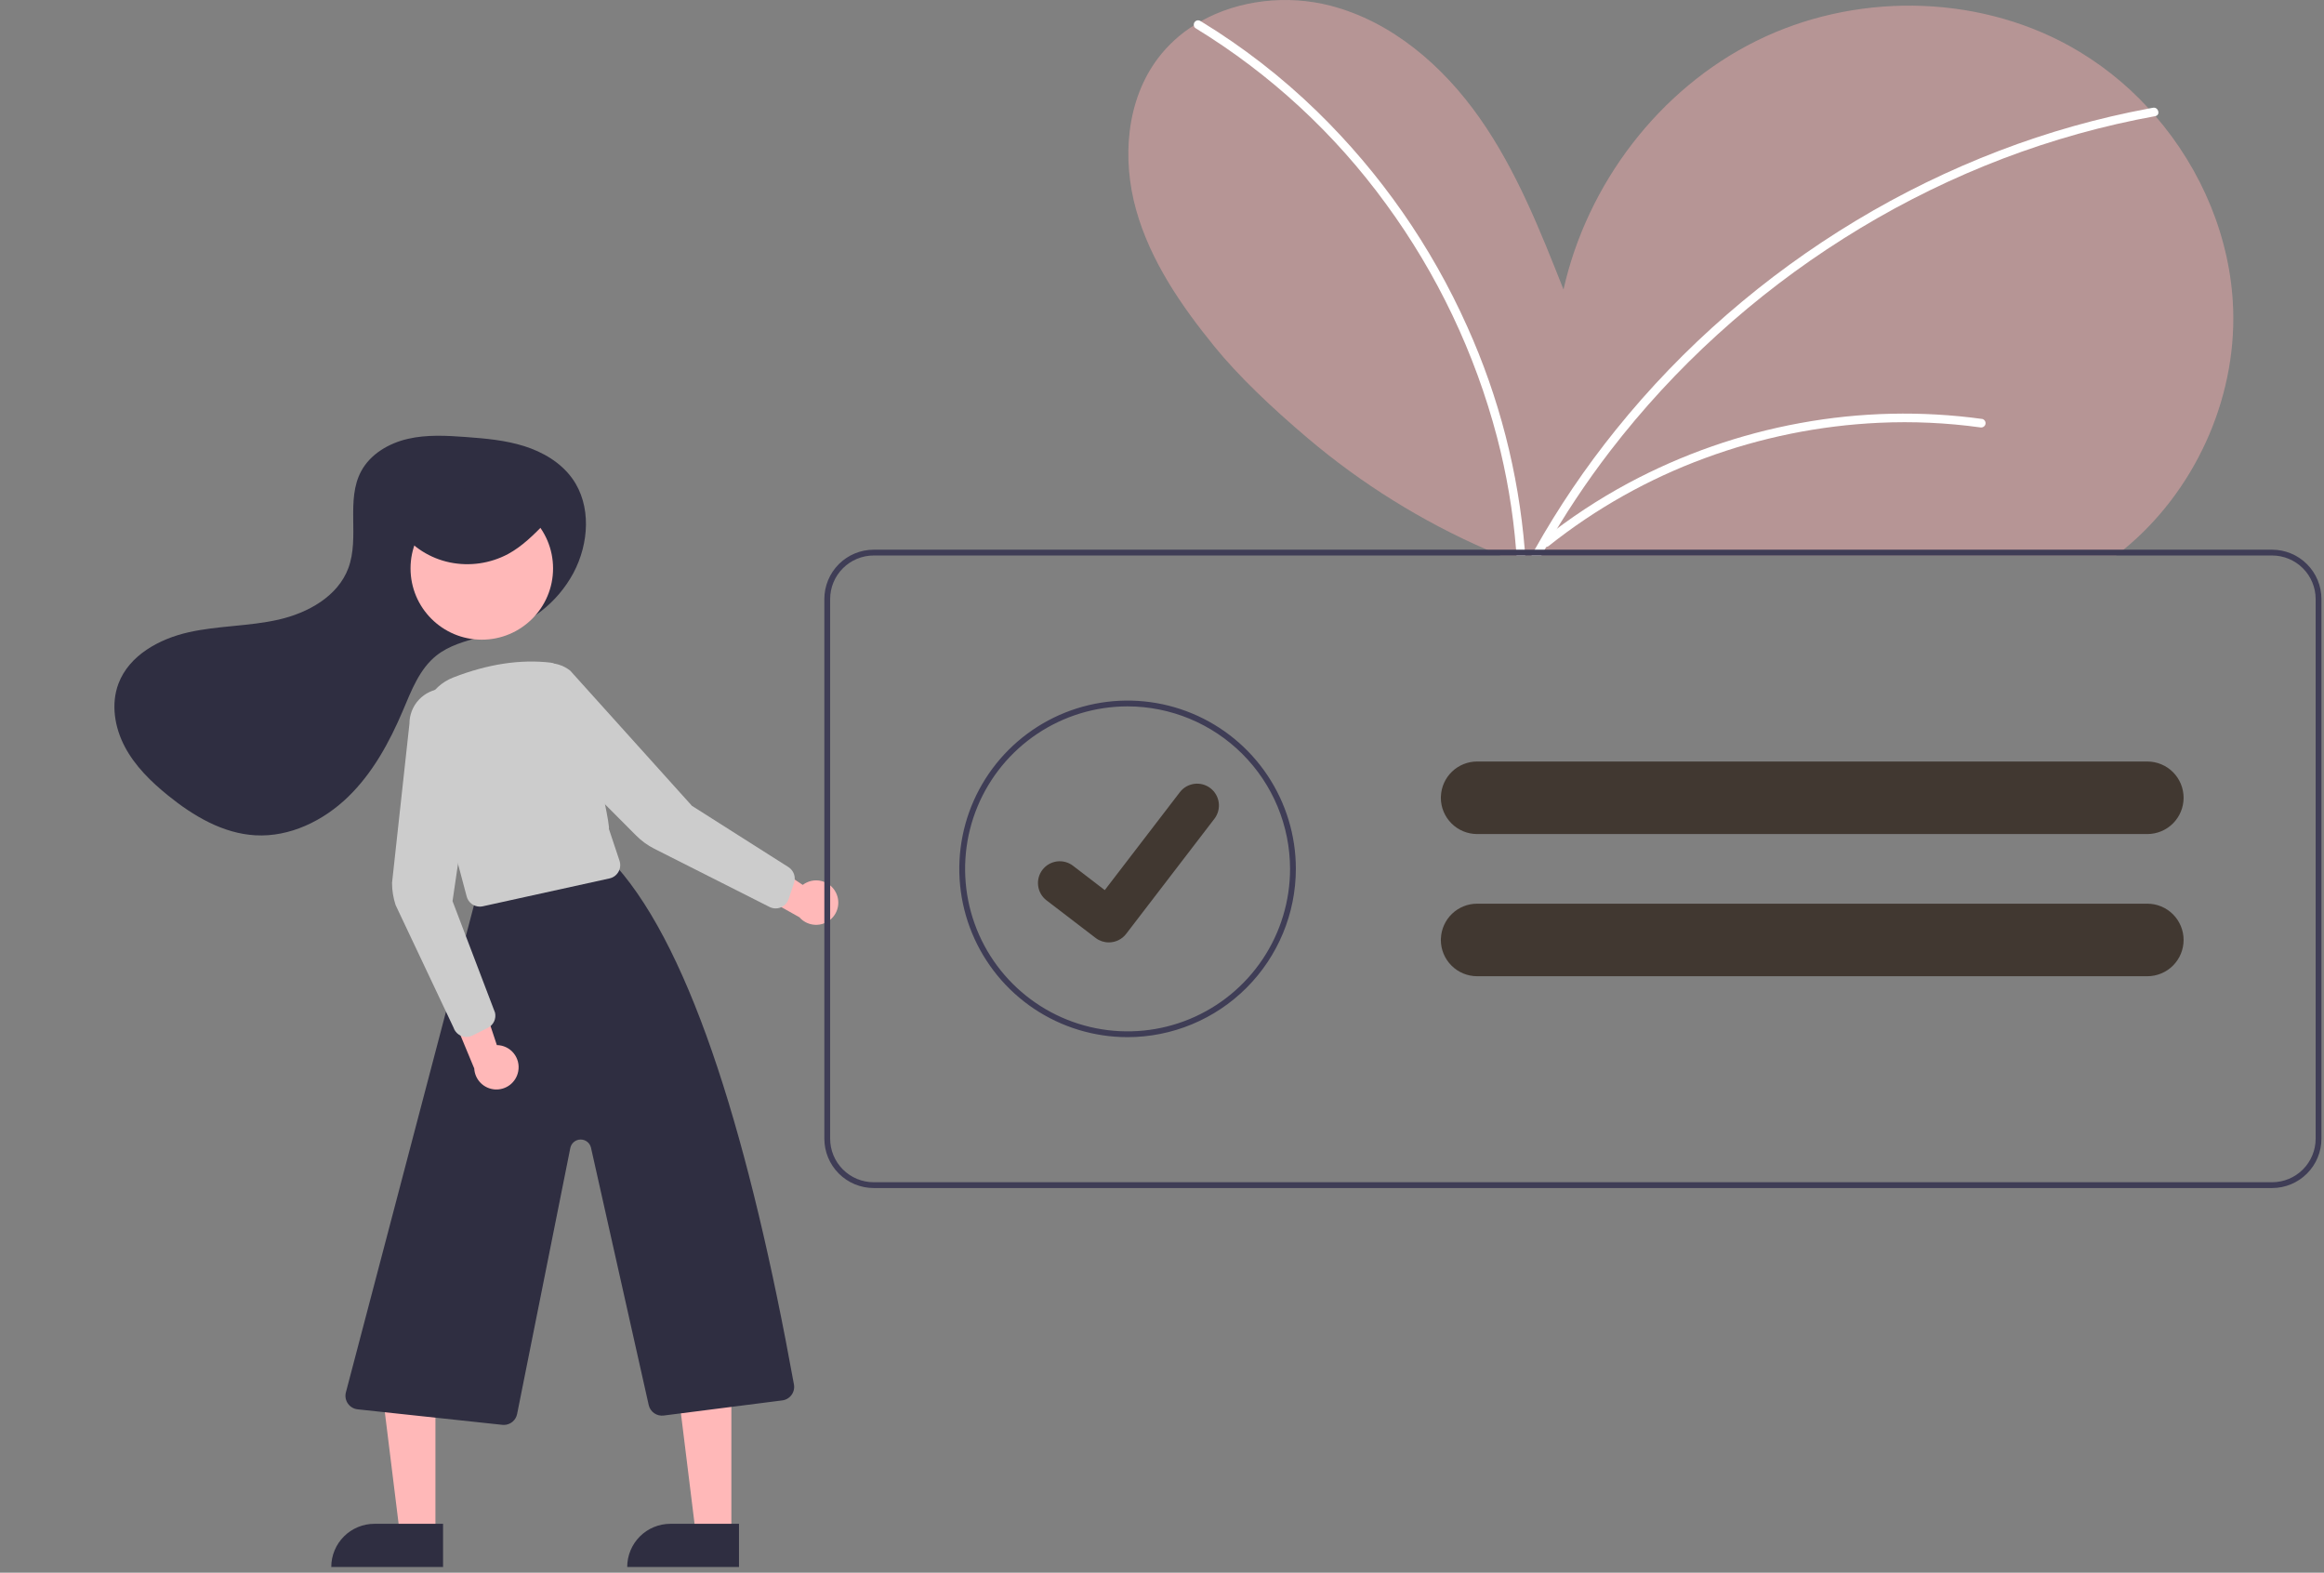 <svg xmlns="http://www.w3.org/2000/svg" width="801" height="542" fill="none" viewBox="0 0 801 542"><rect x="0" y="0" width="801" height="542" fill="#808080" stroke="none"/><g clip-path="url(#clip0_9_48)"><path fill="#B69595" d="M731.892 189.445C731.052 190.135 730.212 190.795 729.352 191.445H517.212C515.632 190.795 514.059 190.129 512.492 189.445C490.097 179.699 469.251 166.721 450.622 150.925C438.252 140.445 426.872 129.625 418.622 119.485C407.112 105.335 396.512 89.915 391.582 72.345C386.662 54.775 388.132 34.635 399.122 20.065C402.525 15.583 406.709 11.752 411.472 8.755C412.262 8.255 413.062 7.775 413.882 7.325C427.062 -0.075 443.692 -1.875 458.532 1.955C479.782 7.445 497.442 22.775 510.042 40.755C522.642 58.725 530.822 79.365 538.882 99.775C547.062 63.345 571.832 30.715 605.292 14.125C638.742 -2.465 680.302 -2.265 713.042 15.705C723.343 21.394 732.649 28.723 740.592 37.405C741.382 38.255 742.152 39.125 742.912 40.005C758.882 58.495 768.872 82.175 769.692 106.595C770.742 138.055 756.162 169.655 731.892 189.445Z"/><path fill="#fff" d="M525.692 191.445H522.692C522.652 190.775 522.602 190.115 522.542 189.445C521.493 176.365 519.298 163.402 515.982 150.705C508.373 121.719 495.377 94.424 477.672 70.245C460.017 45.989 437.761 25.445 412.172 9.785C411.985 9.678 411.824 9.53 411.703 9.351C411.582 9.173 411.503 8.969 411.472 8.755C411.423 8.476 411.455 8.189 411.563 7.927C411.671 7.664 411.851 7.439 412.083 7.275C412.314 7.112 412.588 7.017 412.871 7.003C413.154 6.989 413.435 7.056 413.682 7.195C413.751 7.235 413.818 7.278 413.882 7.325C428.38 16.162 441.838 26.601 454.002 38.445C475.761 59.672 493.307 84.824 505.712 112.575C516.656 136.88 523.36 162.879 525.532 189.445C525.592 190.115 525.642 190.785 525.692 191.445Z"/><path fill="#fff" d="M742.912 40.005C742.89 40.017 742.867 40.023 742.842 40.025C740.652 40.425 738.452 40.845 736.272 41.295C718.377 44.97 700.859 50.29 683.942 57.185C667.069 64.071 650.839 72.437 635.442 82.185C620.025 91.928 605.487 102.997 591.992 115.265C578.498 127.516 566.119 140.942 555.002 155.385C546.693 166.207 539.139 177.587 532.392 189.445C532.012 190.105 531.642 190.775 531.272 191.445H527.842C528.202 190.775 528.572 190.105 528.952 189.445C537.114 174.915 546.473 161.091 556.932 148.115C568.498 133.755 581.318 120.453 595.242 108.365C609.077 96.346 623.926 85.546 639.622 76.085C655.384 66.587 671.955 58.502 689.142 51.925C705.821 45.549 723.041 40.689 740.592 37.405C741.082 37.315 741.562 37.225 742.052 37.135C743.922 36.795 744.722 39.615 742.912 40.005Z"/><path fill="#2F2E41" d="M197.68 197.39C203.014 187.32 203.895 174.203 197.262 164.936C193.313 159.42 187.148 155.799 180.678 153.756C174.209 151.714 167.385 151.114 160.619 150.617C153.922 150.126 147.105 149.733 140.563 151.247C134.021 152.762 127.684 156.463 124.497 162.374C119.113 172.359 124.017 185.163 120.063 195.796C116.434 205.554 106.105 211.258 95.952 213.561C85.799 215.863 75.202 215.618 65.044 217.898C54.886 220.177 44.541 225.829 40.847 235.563C38.176 242.602 39.504 250.709 43.023 257.364C46.542 264.019 52.053 269.407 57.904 274.145C66.632 281.214 76.843 287.268 88.057 287.88C99.873 288.526 111.427 282.901 119.932 274.672C128.437 266.444 134.227 255.81 138.853 244.918C141.787 238.008 144.56 230.571 150.441 225.905C154.762 222.476 160.259 220.974 165.589 219.553L171.625 217.944C177.094 216.513 182.213 213.978 186.666 210.495C191.119 207.012 194.812 202.655 197.519 197.691C197.573 197.591 197.626 197.491 197.68 197.39Z"/><path fill="#FFB8B8" d="M150.079 528.665H137.82L131.987 481.377H150.082L150.079 528.665Z"/><path fill="#2F2E41" d="M129.062 525.162H152.706V540.049H114.176C114.176 538.094 114.561 536.158 115.309 534.352C116.057 532.545 117.153 530.904 118.536 529.522C119.918 528.14 121.559 527.043 123.365 526.295C125.172 525.547 127.107 525.162 129.062 525.162V525.162Z"/><path fill="#FFB8B8" d="M252.079 528.665H239.82L233.987 481.377H252.082L252.079 528.665Z"/><path fill="#2F2E41" d="M231.062 525.162H254.706V540.049H216.176C216.176 538.094 216.561 536.158 217.309 534.352C218.057 532.545 219.153 530.904 220.536 529.522C221.918 528.14 223.559 527.043 225.365 526.295C227.172 525.547 229.107 525.162 231.062 525.162V525.162Z"/><path fill="#2F2E41" d="M173.646 491.08C173.475 491.08 173.304 491.071 173.134 491.053L123.256 485.708C122.594 485.638 121.954 485.426 121.38 485.089C120.805 484.751 120.31 484.295 119.925 483.751C119.541 483.207 119.277 482.587 119.15 481.933C119.024 481.279 119.039 480.605 119.193 479.957L163.356 311.987C163.562 311.132 164.004 310.353 164.63 309.735C165.257 309.118 166.043 308.689 166.901 308.495L207.869 297.075C208.691 296.894 209.545 296.936 210.345 297.197C211.145 297.457 211.86 297.927 212.418 298.557C238.758 328.267 258.608 394.128 273.645 477.142C273.758 477.768 273.743 478.411 273.6 479.031C273.457 479.652 273.189 480.237 272.813 480.75C272.436 481.264 271.96 481.695 271.411 482.019C270.863 482.342 270.254 482.551 269.623 482.631L228.755 487.849C227.596 488 226.422 487.711 225.465 487.04C224.508 486.369 223.837 485.364 223.584 484.222L203.701 395.574C203.518 394.758 203.06 394.03 202.404 393.511C201.749 392.992 200.935 392.714 200.099 392.724C199.262 392.734 198.455 393.03 197.811 393.564C197.168 394.098 196.727 394.837 196.563 395.657L178.233 487.308C178.025 488.371 177.454 489.329 176.617 490.018C175.78 490.706 174.73 491.082 173.646 491.08V491.08Z"/><path fill="#FFB8B8" d="M166.059 220.455C179.624 220.455 190.62 209.459 190.62 195.894C190.62 182.329 179.624 171.333 166.059 171.333C152.494 171.333 141.498 182.329 141.498 195.894C141.498 209.459 152.494 220.455 166.059 220.455Z"/><path fill="#CCC" d="M165.373 312.459C164.341 312.458 163.337 312.116 162.52 311.486C161.702 310.855 161.115 309.972 160.852 308.974L146.076 253.464C145.01 249.476 145.451 245.234 147.316 241.55C149.182 237.867 152.34 235.001 156.186 233.5C168.08 228.857 179.412 227.135 189.866 228.379C199.158 229.486 210.621 284.497 209.863 285.671L213.529 296.67C213.737 297.294 213.812 297.955 213.748 298.609C213.684 299.264 213.483 299.897 213.159 300.469C212.834 301.041 212.393 301.538 211.864 301.929C211.335 302.319 210.73 302.594 210.087 302.735L166.392 312.347C166.058 312.422 165.716 312.459 165.373 312.459V312.459Z"/><path fill="#FFB8B8" d="M178.615 369.226C178.826 368.134 178.794 367.008 178.523 365.929C178.251 364.85 177.746 363.844 177.044 362.981C176.342 362.119 175.458 361.42 174.457 360.936C173.455 360.451 172.36 360.192 171.247 360.177L162.734 334.507L154.034 345.544L163.452 368.228C163.55 370.099 164.331 371.868 165.646 373.202C166.962 374.535 168.721 375.34 170.59 375.463C172.459 375.586 174.309 375.019 175.788 373.869C177.267 372.72 178.273 371.068 178.615 369.226V369.226Z"/><path fill="#FFB8B8" d="M288.063 307.534C287.553 306.545 286.833 305.68 285.953 304.999C285.072 304.319 284.054 303.839 282.968 303.595C281.883 303.351 280.757 303.348 279.67 303.586C278.583 303.824 277.562 304.297 276.678 304.972L254.122 290.051L254.101 304.104L275.524 316.12C276.757 317.53 278.464 318.439 280.323 318.674C282.181 318.909 284.061 318.455 285.607 317.396C287.152 316.338 288.256 314.749 288.709 312.932C289.161 311.114 288.931 309.194 288.063 307.534H288.063Z"/><path fill="#CCC" d="M160.768 357.366C159.781 357.366 158.82 357.056 158.02 356.478C157.22 355.9 156.623 355.085 156.314 354.149L136.357 311.932C135.538 309.458 135.121 306.869 135.122 304.263L141.122 249.392C141.122 246.32 142.294 243.363 144.4 241.126C146.505 238.889 149.385 237.54 152.452 237.354C155.518 237.168 158.54 238.16 160.901 240.126C163.261 242.093 164.781 244.886 165.152 247.936L155.972 310.567L170.621 349.007C170.853 350.03 170.735 351.101 170.285 352.048C169.836 352.995 169.081 353.765 168.143 354.232L162.865 356.872C162.214 357.197 161.496 357.367 160.768 357.366Z"/><path fill="#CCC" d="M267.352 313.076C266.617 313.077 265.892 312.904 265.237 312.573L225.549 292.526C223.222 291.352 221.099 289.812 219.26 287.965L180.523 249.103C178.354 246.927 177.098 244.006 177.01 240.935C176.922 237.864 178.009 234.875 180.05 232.579C182.091 230.283 184.931 228.852 187.991 228.579C191.051 228.306 194.1 229.211 196.515 231.109L238.478 277.712L271.741 298.832C272.627 299.392 273.299 300.234 273.65 301.222C274 302.211 274.009 303.288 273.674 304.282L271.799 309.877C271.486 310.809 270.889 311.619 270.091 312.193C269.293 312.767 268.334 313.076 267.351 313.077L267.352 313.076Z"/><path fill="#2F2E41" d="M138.122 183.196C142.294 188.654 148.291 192.427 155.017 193.827C161.834 195.236 168.93 194.219 175.077 190.953C180.024 188.28 183.982 184.269 187.859 180.319C189.477 178.671 191.201 176.77 191.119 174.522C190.993 171.038 186.805 169.134 183.211 168.374C171.412 165.913 159.135 167.293 148.178 172.314C143.298 174.581 138.213 178.682 138.946 183.78"/><path fill="#3F3D56" d="M783.122 189.445H301.122C296.615 189.452 292.295 191.245 289.108 194.432C285.922 197.618 284.128 201.939 284.122 206.445V392.445C284.128 396.952 285.922 401.272 289.108 404.459C292.295 407.646 296.615 409.439 301.122 409.445H783.122C787.629 409.439 791.949 407.646 795.136 404.459C798.323 401.272 800.116 396.952 800.122 392.445V206.445C800.116 201.939 798.323 197.618 795.136 194.432C791.949 191.245 787.629 189.452 783.122 189.445V189.445ZM798.122 392.445C798.117 396.422 796.535 400.235 793.723 403.047C790.911 405.859 787.099 407.44 783.122 407.445H301.122C297.145 407.44 293.333 405.859 290.521 403.047C287.709 400.235 286.127 396.422 286.122 392.445V206.445C286.127 202.469 287.709 198.656 290.521 195.844C293.333 193.032 297.145 191.45 301.122 191.445H783.122C787.099 191.45 790.911 193.032 793.723 195.844C796.535 198.656 798.117 202.469 798.122 206.445V392.445Z"/><path fill="#3F3D56" d="M388.636 357.445C377.164 357.445 365.951 354.044 356.413 347.671C346.875 341.297 339.441 332.239 335.051 321.641C330.661 311.043 329.512 299.381 331.75 288.13C333.988 276.879 339.512 266.545 347.624 258.433C355.735 250.322 366.07 244.798 377.32 242.56C388.571 240.322 400.233 241.47 410.831 245.86C421.429 250.25 430.488 257.684 436.861 267.222C443.234 276.76 446.636 287.974 446.636 299.445C446.618 314.823 440.502 329.565 429.629 340.438C418.755 351.312 404.013 357.428 388.636 357.445V357.445ZM388.636 243.445C377.56 243.445 366.733 246.73 357.524 252.883C348.315 259.036 341.137 267.782 336.898 278.015C332.66 288.248 331.551 299.507 333.712 310.37C335.872 321.233 341.206 331.212 349.038 339.043C356.869 346.875 366.848 352.208 377.711 354.369C388.574 356.53 399.833 355.421 410.066 351.183C420.299 346.944 429.045 339.766 435.198 330.557C441.351 321.348 444.636 310.521 444.636 299.445C444.619 284.598 438.714 270.364 428.215 259.866C417.717 249.368 403.483 243.462 388.636 243.445Z"/><path fill="#413831" d="M740.108 262.445H509.108C505.879 262.447 502.777 263.699 500.45 265.938C498.124 268.176 496.754 271.229 496.628 274.455C496.612 274.618 496.605 274.782 496.608 274.945C496.613 278.259 497.931 281.436 500.275 283.779C502.618 286.122 505.794 287.441 509.108 287.445H740.108C743.423 287.445 746.603 286.128 748.947 283.784C751.291 281.44 752.608 278.261 752.608 274.945C752.608 271.63 751.291 268.451 748.947 266.106C746.603 263.762 743.423 262.445 740.108 262.445Z"/><path fill="#413831" d="M740.108 311.445H509.108C505.879 311.447 502.777 312.699 500.45 314.938C498.124 317.176 496.754 320.229 496.628 323.455C496.612 323.618 496.605 323.782 496.608 323.945C496.613 327.259 497.931 330.436 500.275 332.779C502.618 335.122 505.794 336.441 509.108 336.445H740.108C743.423 336.445 746.603 335.128 748.947 332.784C751.291 330.44 752.608 327.261 752.608 323.945C752.608 320.63 751.291 317.451 748.947 315.106C746.603 312.762 743.423 311.445 740.108 311.445V311.445Z"/><path fill="#413831" d="M382.165 324.787C380.547 324.79 378.971 324.267 377.676 323.296L377.596 323.236L360.692 310.293C359.909 309.694 359.252 308.945 358.759 308.092C358.265 307.238 357.944 306.295 357.815 305.318C357.685 304.34 357.75 303.346 358.004 302.394C358.259 301.441 358.699 300.547 359.298 299.765C359.898 298.982 360.646 298.325 361.5 297.831C362.354 297.337 363.297 297.016 364.274 296.887C365.252 296.758 366.246 296.822 367.198 297.077C368.151 297.331 369.045 297.771 369.827 298.371L380.777 306.766L406.651 273.022C407.251 272.24 408 271.583 408.853 271.089C409.707 270.596 410.65 270.276 411.628 270.146C412.606 270.017 413.599 270.082 414.552 270.337C415.505 270.592 416.398 271.032 417.18 271.632L417.02 271.851L417.185 271.635C418.763 272.849 419.796 274.639 420.057 276.613C420.317 278.587 419.784 280.584 418.575 282.165L388.14 321.856C387.436 322.771 386.531 323.511 385.495 324.019C384.459 324.528 383.319 324.79 382.165 324.787V324.787Z"/><path fill="#fff" d="M683.258 144.395C662.367 141.521 641.152 142 620.413 145.812C599.733 149.592 579.77 156.572 561.24 166.5C550.826 172.096 540.943 178.626 531.711 186.009C530.203 187.214 532.338 189.325 533.832 188.131C550.032 175.245 568.191 165.037 587.619 157.895C606.894 150.766 627.154 146.656 647.684 145.71C659.3 145.177 670.94 145.705 682.46 147.288C682.843 147.379 683.247 147.322 683.59 147.128C683.932 146.933 684.188 146.616 684.305 146.24C684.409 145.856 684.357 145.448 684.161 145.102C683.965 144.757 683.64 144.503 683.258 144.395H683.258Z"/></g><defs><clipPath id="clip0_9_48"><rect width="800.122" height="541.445" fill="#fff"/></clipPath></defs></svg>